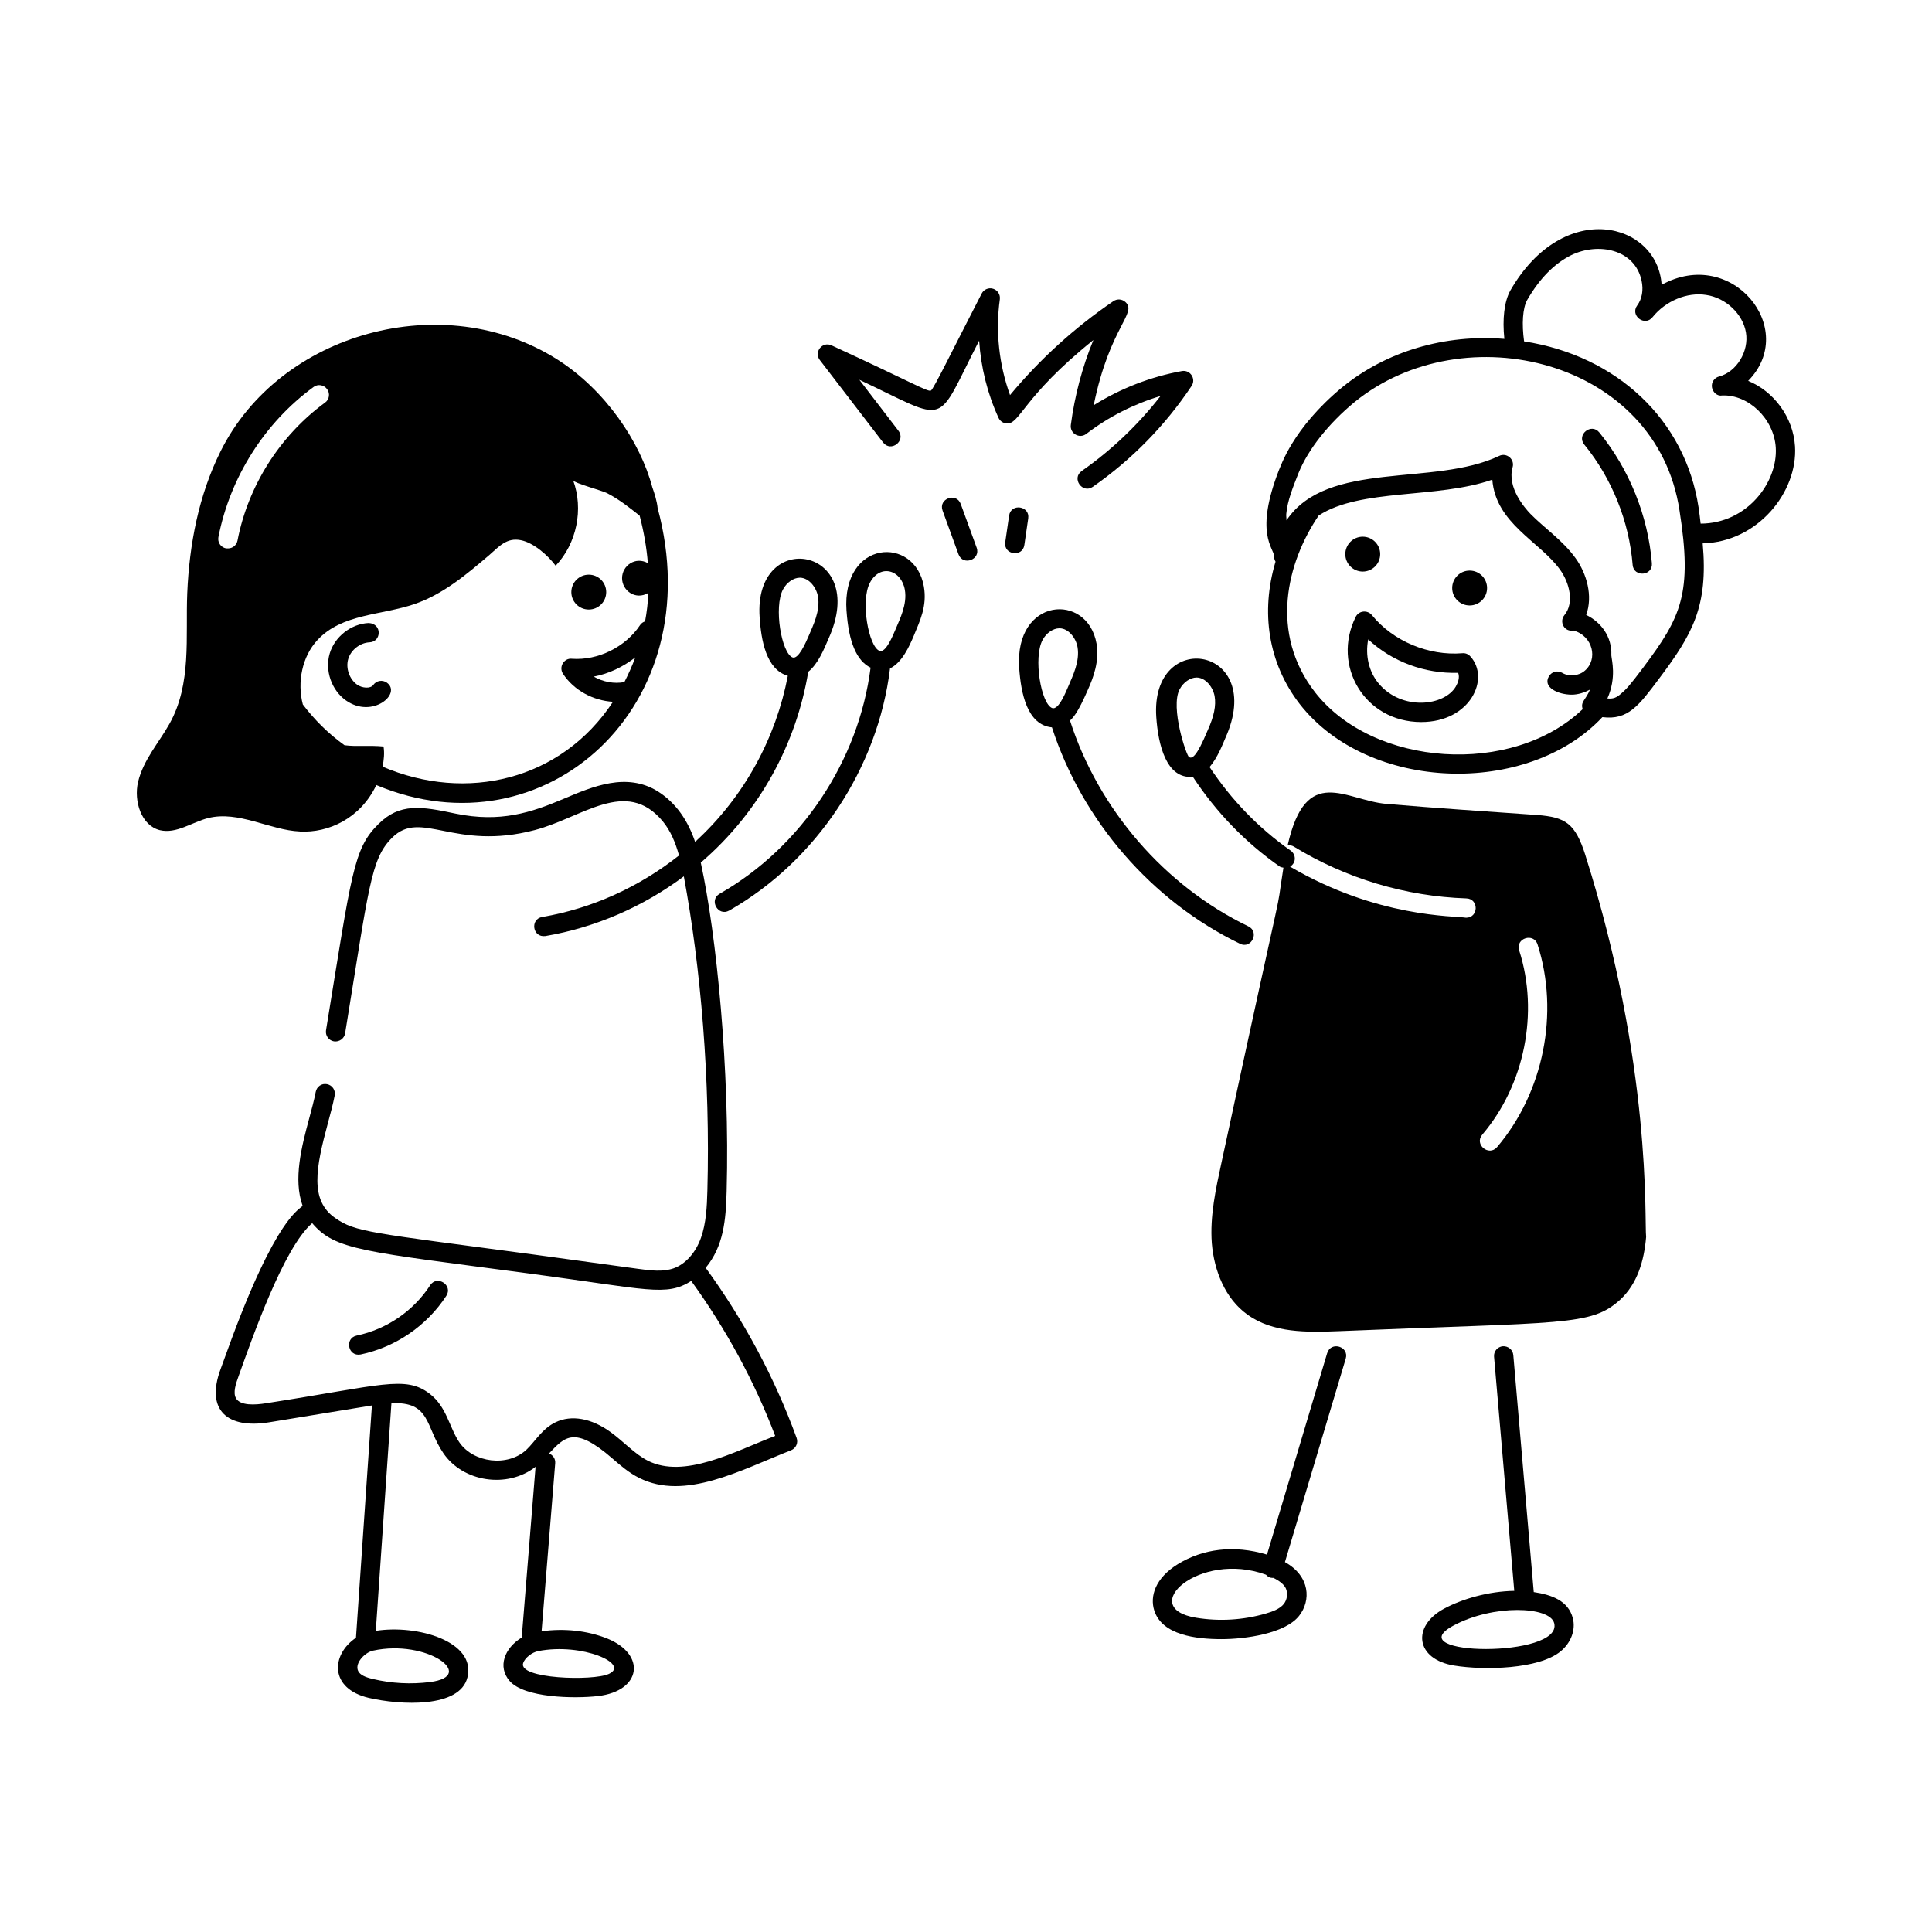 <svg id="Layer_1" enable-background="new 0 0 75 75" viewBox="0 0 75 75" xmlns="http://www.w3.org/2000/svg"><g id="Friends_Playing" fill="rgb(0,0,0)"><path d="m67.863 14.786c1.979-2.01-.624-5.238-3.359-3.729-.157-2.427-3.797-3.384-5.873.22-.238.429-.313 1.113-.232 1.879-2.304-.186-4.573.475-6.288 1.873-1.955 1.611-2.397 3.103-2.456 3.203-.969 2.476-.21 3.03-.191 3.366v.03c0 .066.022.123.052.175-.585 1.957-.287 3.941.937 5.525 2.665 3.424 8.855 3.602 11.751.511.994.128 1.417-.45 2.195-1.486 1.296-1.728 1.921-2.795 1.699-5.26 2.142-.051 3.697-2 3.584-3.769-.072-1.142-.838-2.14-1.82-2.539zm-16.817 12.083c-1.773-2.293-1.095-5.029.145-6.856 1.621-1.063 4.606-.644 6.74-1.393.132 1.698 1.836 2.396 2.625 3.488.379.524.561 1.302.174 1.771-.212.258-.008.663.355.599.754.212.955 1.111.441 1.555-.238.209-.617.246-.879.088-.178-.106-.408-.05-.515.128-.264.439.367.718.881.718.25 0 .489-.081.712-.197-.171.407-.381.476-.285.758-2.734 2.617-8.128 2.252-10.394-.659zm12.754-.967c-.531.707-.668.852-.868 1.024-.188.164-.31.209-.533.188.365-.82.163-1.5.153-1.67.029-.737-.405-1.294-.977-1.573.27-.735.019-1.607-.412-2.204-.509-.703-1.206-1.161-1.754-1.721-.218-.226-.913-1.024-.69-1.807.089-.311-.234-.581-.521-.441-2.534 1.208-6.67.14-8.257 2.501.002-.084-.016-.166-.008-.25.045-.519.272-1.067.474-1.582.373-.92 1.167-1.926 2.179-2.76 4.241-3.451 11.725-1.651 12.612 4.208.512 3.233.059 4.141-1.398 6.085zm2.218-5.576c-.024-.208-.046-.415-.079-.624-.514-3.396-3.165-5.891-6.774-6.449-.094-.674-.056-1.292.119-1.606.479-.831 1.055-1.417 1.709-1.741 1.056-.512 2.471-.231 2.733.99.078.365.018.706-.169.96-.289.391.29.838.594.457.506-.631 1.344-.982 2.083-.863.761.11 1.425.738 1.544 1.461.122.731-.366 1.528-1.044 1.705-.187.049-.306.231-.276.421.03.191.211.353.392.316 1.023-.048 2.015.906 2.085 2.02.085 1.351-1.121 2.952-2.917 2.954z"/><circle cx="52.902" cy="21.511" r=".677"/><path d="m22.856 23.662c.374 0 .677-.303.677-.677 0-.374-.303-.677-.677-.677s-.677.303-.677.677c-0.0.374.303.677.677.677z"/><path d="m57.051 22.15c-.374 0-.677.303-.677.677 0 .374.303.677.677.677.374 0 .677-.303.677-.677 0-.374-.303-.677-.677-.677z"/><path d="m51.521 52.528-2.337 7.822c-1.298-.393-2.503-.219-3.462.371h-0c-.878.542-1.09 1.248-.913 1.802.306.951 1.616 1.108 2.613 1.108.889 0 2.458-.206 3.008-.903.468-.591.435-1.538-.549-2.088l2.36-7.896c.142-.476-.577-.689-.719-.215zm-1.68 9.734c-.155.196-.439.3-.697.374-.874.256-1.811.312-2.709.165-2.327-.377.116-2.617 2.709-1.672.074.082.157.127.272.127.005 0 .009-.004.014-.005.239.119.423.26.49.419.08.188.047.432-.08.592z"/><path d="m59.54 61.805-.794-9.202c-.017-.206-.204-.354-.406-.342-.207.019-.359.2-.341.406l.784 9.09c-1.001.016-2.019.312-2.728.693h-0c-1.25.676-1.116 1.96.398 2.207 1.162.189 3.281.144 4.126-.549.407-.332.595-.838.479-1.286-.177-.686-.825-.914-1.519-1.018zm-3.129 1.306c1.56-.843 3.753-.754 3.922-.101.352 1.368-6.096 1.279-3.922.101z"/><path d="m56.764 25.358c-1.303.107-2.683-.464-3.508-1.481-.164-.201-.501-.184-.627.069-.941 1.894.348 4.084 2.542 4.084 1.917 0 2.691-1.701 1.903-2.554-.079-.085-.19-.131-.31-.118zm-.243 1.282c-.441.776-2.099.961-2.995-.1-.39-.462-.534-1.105-.412-1.719.935.871 2.202 1.337 3.492 1.298.072.189-.016.398-.086.521z"/><path d="m61.504 17.261c1.072 1.316 1.738 2.974 1.875 4.665.039.494.788.435.747-.061-.149-1.842-.875-3.645-2.041-5.077-.311-.384-.896.087-.582.473z"/><path d="m27.393 49.218c.697-.842.786-1.848.815-2.979.129-4.728-.392-9.938-1.004-12.752 2.313-1.984 3.718-4.664 4.172-7.408.384-.311.608-.87.79-1.292 1.612-3.57-2.923-4.333-2.677-.82.06.878.247 2.02 1.094 2.269-.456 2.377-1.662 4.676-3.599 6.445-.275-.812-.726-1.504-1.457-1.966-1.21-.739-2.503-.19-3.644.294-1.266.537-2.455.932-4.192.577-1.34-.286-2.175-.42-3.0.404-.972.96-1.032 1.86-2.035 8.005-.033.204.105.397.31.431.202.028.396-.105.431-.31.927-5.676.992-6.772 1.824-7.595 1.123-1.126 2.411.527 5.54-.298 1.854-.487 3.54-2.042 4.958-.35.315.376.502.838.641 1.336-1.544 1.223-3.381 2.06-5.312 2.388-.478.082-.379.809.126.74 1.938-.33 3.79-1.136 5.372-2.317.656 3.528 1.032 7.895.914 12.198-.017.64-.048 1.261-.248 1.831-.205.58-.601 1.023-1.059 1.186-.41.144-.883.092-1.417.016l-4.069-.557c-6.323-.845-6.868-.863-7.653-1.41-1-.689-.751-1.956-.289-3.669.104-.384.203-.753.268-1.089.039-.204-.094-.4-.297-.439-.207-.043-.4.094-.439.297-.062.32-.157.671-.255 1.036-.294 1.09-.625 2.364-.255 3.387-.08.135-1.016.344-2.921 5.621l-.267.732c-.58 1.578.261 2.321 1.898 2.052l3.981-.652-.619 9.018c-.971.655-1.039 1.97.492 2.332 1.217.284 3.545.413 3.836-.8.338-1.386-1.94-2.054-3.558-1.801l.606-8.834c1.528-.078 1.311.901 2.016 1.936.761 1.119 2.477 1.387 3.579.53l-.537 6.628c-.675.411-.942 1.134-.473 1.682h0c.569.663 2.511.694 3.432.59 1.694-.198 1.883-1.618.358-2.235-.783-.311-1.676-.401-2.546-.28l.529-6.527c.014-.169-.089-.316-.24-.375.605-.64.98-1.096 2.465.198.314.271.639.553 1.036.751 1.777.892 3.932-.302 5.899-1.076.187-.076.28-.286.211-.477-.86-2.358-2.052-4.574-3.53-6.603zm3.004-26.338c.143-.27.41-.454.653-.454h.014c.35.011.63.386.689.728.098.563-.195 1.136-.347 1.502-.133.311-.416.954-.642.864-.425-.173-.733-1.946-.368-2.64zm-13.7 42.416c-.742.094-1.487.055-2.216-.116-.197-.046-.437-.117-.543-.258h-0c-.229-.299.202-.769.542-.844 2.109-.457 4.051.983 2.217 1.218zm6.941-.316c-.615.285-3.543.196-3.328-.423.07-.202.339-.414.585-.462 1.709-.331 3.571.502 2.743.885zm1.511-8.276c-.501-.251-.945-.747-1.442-1.107-.744-.542-1.524-.682-2.14-.385-.523.251-.79.743-1.127 1.062-.728.686-2.067.511-2.609-.284-.391-.576-.487-1.375-1.148-1.882-.949-.731-1.863-.329-6.348.365-.446.073-1.012.099-1.176-.196-.118-.212-.009-.553.103-.856.505-1.405 1.738-4.98 2.857-5.938.896 1.055 1.962 1.094 8.446 1.957 4.611.617 5.303.901 6.268.286 1.344 1.857 2.444 3.874 3.259 6.015-1.625.627-3.527 1.673-4.943.964z"/><path d="m11.639 32.279c1.115.062 2.35-.505 2.971-1.804.005.002.009.005.014.007 6.521 2.733 12.988-3.056 10.905-10.761-.025-.255-.114-.546-.208-.81-.465-1.752-1.819-3.768-3.682-4.953-4.41-2.8-10.78-1.07-13.08 3.57-.85 1.71-1.21 3.61-1.29 5.5-.07 1.69.18 3.52-.69 5.07-.42.75-1.01 1.39-1.22 2.26-.17.74.12 1.69.85 1.87.64.15 1.24-.31 1.87-.47 1.183-.299 2.401.47 3.56.52zm3.213-2.519c.052-.263.078-.527.037-.781-.543-.055-1.048.013-1.515-.05-.627-.448-1.167-.986-1.618-1.582-.226-.861-.028-1.86.564-2.497.95-1.03 2.48-.96 3.77-1.4 1.11-.38 2.02-1.15 2.9-1.9.39-.34.68-.69 1.23-.58.5.1 1.05.59 1.35.99.82-.86 1.09-2.2.68-3.31.03.1 1.14.4 1.31.49.502.262.865.559 1.271.879.163.625.27 1.24.318 1.841-.486-.27-1.001.1-1.001.584 0 .483.524.871 1.021.571-.017.38-.061.748-.128 1.107-.075.026-.145.07-.192.141-.566.854-1.633 1.386-2.655 1.31-.145-.017-.278.062-.35.185-.072.123-.068.276.01.396.426.649 1.172 1.044 1.941 1.09-2.015 3.059-5.696 3.908-8.942 2.519zm9.384-3.281c-.401.075-.83-.008-1.188-.213.59-.111 1.14-.378 1.614-.745-.124.332-.267.652-.425.959zm-15.757-5.63c.45-2.31 1.79-4.44 3.7-5.83.16-.12.4-.08.52.09.12.16.09.4-.08.52-1.75 1.28-2.99 3.23-3.4 5.36-.04.18-.19.3-.37.3h-.07c-.21-.04-.34-.24-.3-.44z"/><path d="m14.494 26.587c-.111.158-.441.127-.631-.009-.3-.214-.448-.641-.345-.994s.459-.633.827-.649c.468-.022.496-.725-.034-.75-.684.032-1.32.531-1.513 1.188-.192.656.072 1.42.63 1.816 1.029.73 2.184-.266 1.588-.69-.169-.119-.404-.08-.523.088z"/><path d="m16.697 49.898c-.647.995-1.686 1.705-2.85 1.949-.48.102-.34.828.154.734 1.357-.285 2.568-1.114 3.324-2.275.271-.416-.361-.825-.629-.408z"/><path d="m48.135 36.637c.448.216.77-.462.326-.676-3.255-1.571-5.819-4.547-6.924-7.99.11-.106.289-.255.705-1.22.196-.435.443-1.09.326-1.763-.35-2.003-3.195-1.808-3.003.943.066.966.303 2.212 1.271 2.305 1.173 3.62 3.875 6.747 7.3 8.4zm-7.663-11.793c.143-.27.41-.454.654-.454h.014c.349.01.629.386.689.728.098.563-.195 1.137-.347 1.501-.113.265-.324.779-.533.861-.008.003-.017.006-.025.01-.028.006-.056.007-.084-.005-.427-.173-.733-1.95-.369-2.64z"/><path d="m32.862 23.711c.085 1.228.395 1.943.934 2.207-.458 3.615-2.692 6.972-5.858 8.777-.43.245-.061.897.371.652 3.386-1.931 5.774-5.531 6.242-9.4.473-.227.758-.88.917-1.255.239-.582.53-1.159.396-1.925-.347-1.992-3.196-1.819-3.003.943zm1.917.688c-.122.287-.4.97-.641.865-.416-.169-.743-1.93-.369-2.64.397-.75 1.222-.507 1.357.272.098.563-.195 1.136-.347 1.502z"/><path d="m42.444 13.201c-.432 1.054-.725 2.157-.875 3.296-.044.329.334.55.6.347.861-.66 1.844-1.16 2.883-1.471-.865 1.113-1.908 2.107-3.059 2.91-.408.287.028.897.43.615 1.519-1.061 2.809-2.378 3.835-3.916.181-.272-.05-.636-.379-.577-1.212.22-2.379.674-3.422 1.326.621-3.053 1.709-3.574 1.229-4.008-.128-.116-.32-.13-.464-.032-1.505 1.026-2.853 2.251-4.013 3.646-.428-1.181-.569-2.479-.396-3.718.025-.181-.084-.354-.258-.409-.175-.056-.363.023-.447.186-1.164 2.259-1.87 3.717-1.971 3.767-.131.054-.683-.294-3.856-1.755-.353-.167-.696.255-.457.567l2.458 3.203c.303.393.897-.063.595-.457l-1.517-1.978c3.56 1.675 2.905 1.87 4.65-1.518.068 1.035.323 2.062.753 2.997.055.119.167.201.298.216.536.061.592-.992 3.384-3.238z"/><path d="m37.296 19.565c-.171-.466-.875-.209-.705.256l.617 1.695c.171.467.874.209.705-.256z"/><path d="m39.765 21.156.15-1.031c.071-.49-.67-.601-.742-.109l-.15 1.033c-.071.492.672.598.742.107z"/><path d="m61.546 33.203c-.397-1.243-.766-1.479-1.878-1.565-1.946-.137-3.902-.264-5.838-.43-1.595-.133-3.124-1.582-3.844 1.609.081-.01.165.001.241.048 2.018 1.236 4.333 1.932 6.699 2.011.488.016.476.75-.013.75-.474-.076-3.449.001-6.832-1.983.253-.154.228-.479.023-.622-1.254-.879-2.306-1.974-3.148-3.244.311-.362.52-.91.608-1.115 1.623-3.586-2.921-4.31-2.677-.819.072 1.04.379 2.41 1.419 2.312.898 1.365 2.024 2.54 3.367 3.48.046.032.099.038.15.048-.381 2.418.315-1.181-2.399 11.421-.225 1.037-.46 2.103-.381 3.159.088 1.066.518 2.151 1.379 2.767.997.724 2.327.694 3.55.646 8.747-.367 9.778-.183 10.923-1.222.665-.616.929-1.506 1.007-2.435-.069-.665.235-6.626-2.357-14.815zm-15.751-6.447c.143-.27.41-.454.654-.454h.014c.35.01.63.385.689.727.062.358-.023.779-.271 1.325-.44 1.054-.603 1.094-.718 1.042-.101-.041-.743-1.93-.369-2.64zm12.318 17.776c-.316.37-.895-.105-.571-.486 1.644-1.931 2.206-4.738 1.432-7.152-.152-.473.563-.7.714-.229.852 2.655.233 5.743-1.574 7.867z"/></g></svg>